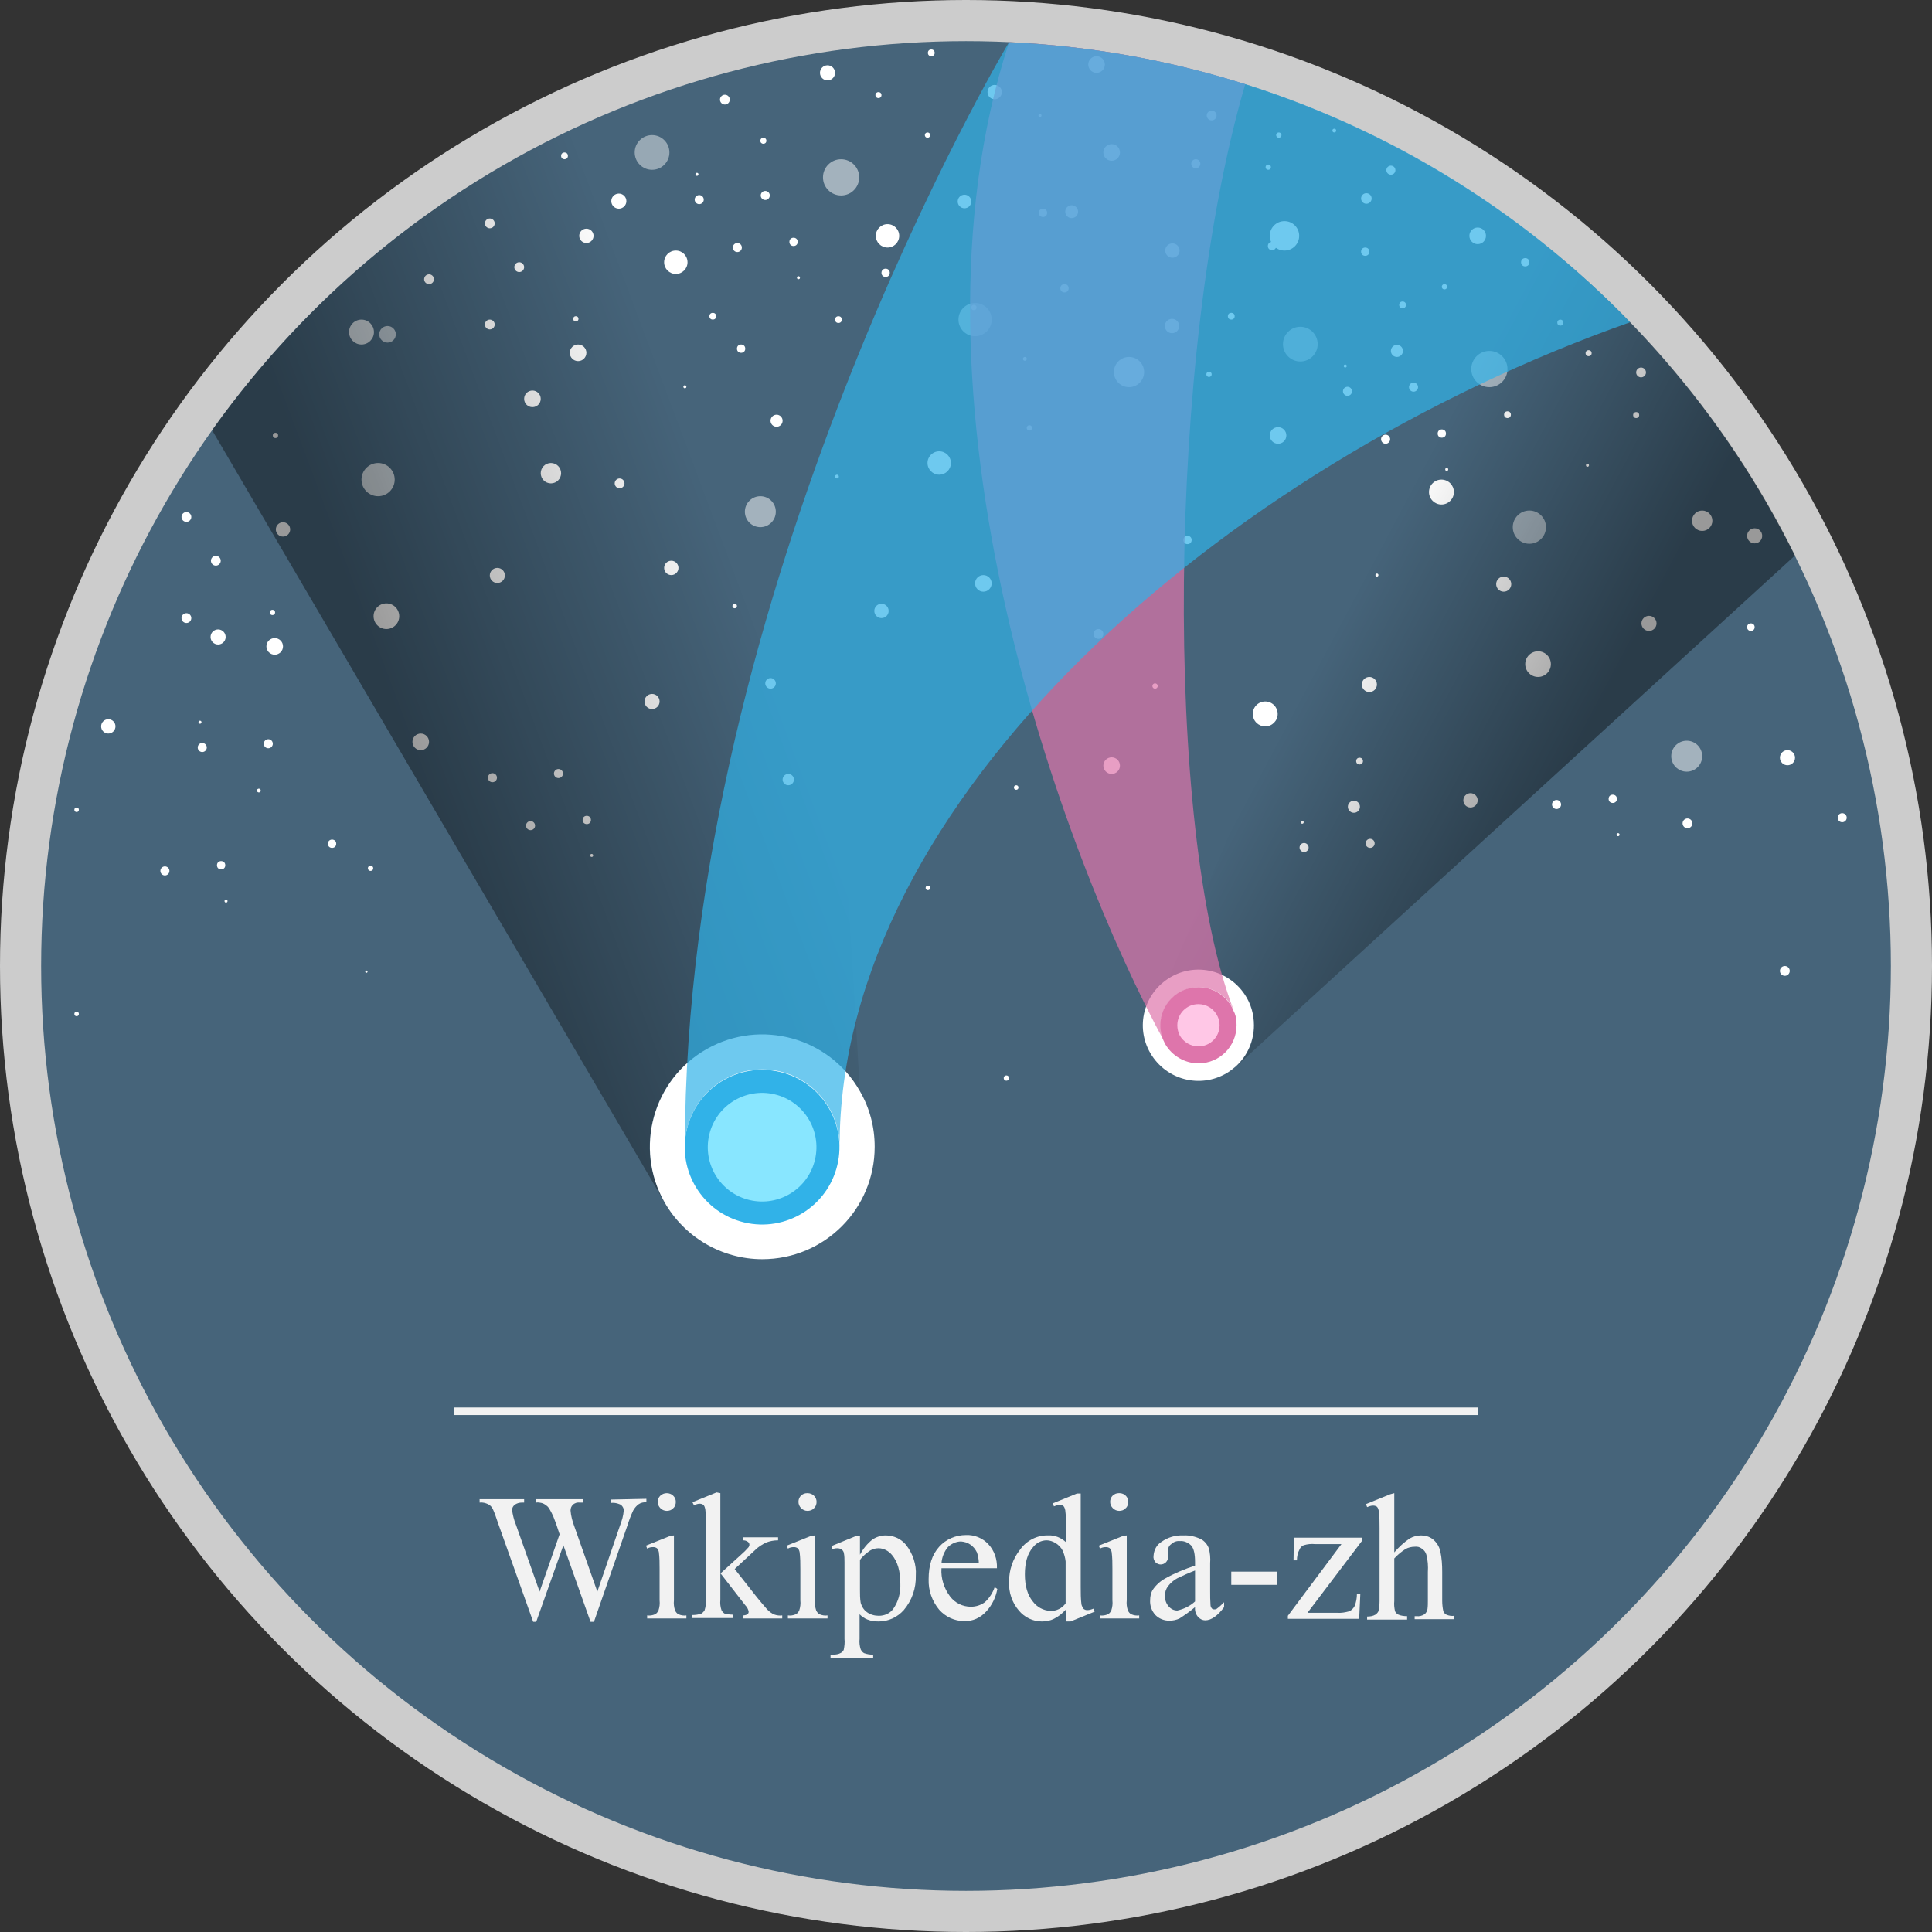 <?xml version="1.0" encoding="utf-8"?>
<!-- Generator: Adobe Illustrator 22.1.0, SVG Export Plug-In . SVG Version: 6.00 Build 0)  -->
<svg version="1.1" id="Layer_1" xmlns="http://www.w3.org/2000/svg" xmlns:xlink="http://www.w3.org/1999/xlink" x="0px" y="0px"
	 viewBox="0 0 512 512" style="enable-background:new 0 0 512 512;" xml:space="preserve">
<rect x="0" y="0" width="512" height="512" fill="#333333" stroke="none"/>
<style type="text/css">
	.st0{fill:#CCCCCC;}
	.st1{fill:#46647A;}
	.st2{fill:#FFFFFF;}
	.st3{opacity:0.5;fill:#FFFFFF;}
	.st4{opacity:0.7;fill:#FFFFFF;}
	.st5{opacity:0.59;fill:#FFFFFF;}
	.st6{opacity:0.44;fill:#FFFFFF;}
	.st7{fill:#F2F2F2;}
	.st8{opacity:0.4;fill:url(#SVGID_1_);}
	.st9{opacity:0.4;fill:url(#SVGID_2_);}
	.st10{fill:#DE75AB;}
	.st11{fill:#FFC7E6;}
	.st12{opacity:0.7;fill:#DE75AB;enable-background:new    ;}
	.st13{fill:#31B2E8;}
	.st14{fill:#88E6FF;}
	.st15{opacity:0.7;fill:#31B2E8;enable-background:new    ;}
</style>
<title>Wikipedia-zh-acg-n logo</title>
<circle class="st0" cx="256" cy="256" r="256"/>
<circle class="st1" cx="256" cy="256" r="245.1"/>
<g>
	<circle class="st2" cx="299.2" cy="98.6" r="4"/>
	<circle class="st2" cx="248.9" cy="122.7" r="3.1"/>
	<circle class="st2" cx="235.2" cy="62.5" r="3.1"/>
	<circle class="st3" cx="258.4" cy="84.7" r="4.4"/>
	<circle class="st2" cx="233.6" cy="161.9" r="1.9"/>
	<circle class="st3" cx="201.5" cy="135.6" r="4.1"/>
	<circle class="st2" cx="291.1" cy="168" r="1.3"/>
	<circle class="st2" cx="314.7" cy="143.1" r="1.1"/>
	<circle class="st2" cx="338.7" cy="115.4" r="2.2"/>
	<circle class="st2" cx="205.8" cy="111.5" r="1.6"/>
	<circle class="st2" cx="204.2" cy="181.1" r="1.4"/>
	<circle class="st2" cx="294.6" cy="40.4" r="2.2"/>
	<circle class="st2" cx="260.6" cy="154.6" r="2.2"/>
	<circle class="st2" cx="306.1" cy="181.8" r="0.7"/>
	<circle class="st2" cx="263.6" cy="24.4" r="1.9"/>
	<circle class="st2" cx="321.1" cy="30.6" r="1.3"/>
	<circle class="st2" cx="290.6" cy="17.1" r="2.2"/>
	<circle class="st2" cx="336.1" cy="44.3" r="0.7"/>
	<circle class="st2" cx="177.9" cy="150.5" r="1.9"/>
	<circle class="st2" cx="155.4" cy="62.5" r="1.9"/>
	<circle class="st2" cx="153.2" cy="93.5" r="2.2"/>
	<circle class="st2" cx="179.1" cy="69.5" r="3.1"/>
	<circle class="st2" cx="146" cy="125.4" r="2.7"/>
	<circle class="st2" cx="473.7" cy="200.8" r="2"/>
	<circle class="st2" cx="465" cy="142" r="2"/>
	<circle class="st2" cx="219.3" cy="19.3" r="2"/>
	<circle class="st2" cx="294.6" cy="202.9" r="2.2"/>
	<circle class="st2" cx="389.7" cy="212.1" r="1.9"/>
	<circle class="st2" cx="310.7" cy="66.4" r="1.9"/>
	<circle class="st2" cx="447.2" cy="218.2" r="1.3"/>
	<circle class="st2" cx="362.1" cy="52.6" r="1.4"/>
	<circle class="st2" cx="391.6" cy="62.5" r="2.2"/>
	<circle class="st2" cx="245.8" cy="35.8" r="0.7"/>
	<circle class="st2" cx="340.4" cy="62.5" r="3.9"/>
	<circle class="st2" cx="284" cy="56.1" r="1.7"/>
	<circle class="st3" cx="222.9" cy="47" r="4.8"/>
	<circle class="st4" cx="95.8" cy="88" r="3.3"/>
	<circle class="st2" cx="129.8" cy="59.2" r="1.3"/>
	<circle class="st4" cx="100.2" cy="127.1" r="4.4"/>
	<circle class="st2" cx="129.8" cy="86" r="1.3"/>
	<circle class="st2" cx="192.1" cy="26.4" r="1.3"/>
	<circle class="st2" cx="131.8" cy="152.5" r="2"/>
	<circle class="st2" cx="172.8" cy="185.9" r="2"/>
	<circle class="st2" cx="102.4" cy="163.3" r="3.4"/>
	<circle class="st2" cx="185.3" cy="52.9" r="1.2"/>
	<circle class="st2" cx="195.4" cy="65.6" r="1.2"/>
	<circle class="st2" cx="202.8" cy="51.8" r="1.2"/>
	<circle class="st2" cx="111.5" cy="196.6" r="2.2"/>
	<circle class="st2" cx="28.7" cy="192.5" r="1.9"/>
	<circle class="st2" cx="310.6" cy="86.4" r="1.9"/>
	<circle class="st2" cx="335.3" cy="189.2" r="3.3"/>
	<circle class="st2" cx="370.2" cy="93" r="1.6"/>
	<circle class="st2" cx="382" cy="130.4" r="3.3"/>
	<circle class="st2" cx="57.8" cy="168.8" r="2"/>
	<circle class="st2" cx="451.1" cy="138" r="2.7"/>
	<circle class="st3" cx="405.3" cy="139.7" r="4.4"/>
	<circle class="st2" cx="434.9" cy="98.7" r="1.3"/>
	<circle class="st2" cx="437" cy="165.2" r="2"/>
	<circle class="st2" cx="407.6" cy="176" r="3.4"/>
	<circle class="st3" cx="447" cy="200.4" r="4.1"/>
	<circle class="st2" cx="362.9" cy="181.4" r="2"/>
	<circle class="st2" cx="164" cy="53.3" r="2"/>
	<circle class="st2" cx="137.6" cy="70.8" r="1.3"/>
	<circle class="st2" cx="113.7" cy="74" r="1.3"/>
	<circle class="st2" cx="164.2" cy="128.1" r="1.3"/>
	<circle class="st5" cx="102.7" cy="88.6" r="2.2"/>
	<circle class="st2" cx="152.6" cy="84.5" r="0.7"/>
	<circle class="st2" cx="75" cy="140.3" r="1.9"/>
	<circle class="st2" cx="72.8" cy="171.3" r="2.2"/>
	<circle class="st2" cx="49.4" cy="137" r="1.3"/>
	<circle class="st2" cx="49.4" cy="163.8" r="1.3"/>
	<circle class="st2" cx="57.2" cy="148.6" r="1.3"/>
	<circle class="st2" cx="72.2" cy="162.3" r="0.7"/>
	<circle class="st2" cx="73" cy="115.4" r="0.7"/>
	<circle class="st2" cx="141.1" cy="105.7" r="2.2"/>
	<circle class="st2" cx="255.6" cy="53.4" r="1.8"/>
	<circle class="st2" cx="276.4" cy="56.4" r="1.1"/>
	<circle class="st2" cx="234.7" cy="72.3" r="1.1"/>
	<circle class="st2" cx="210.3" cy="64.1" r="1.1"/>
	<circle class="st2" cx="258.1" cy="81.5" r="0.7"/>
	<circle class="st2" cx="272.8" cy="113.4" r="0.7"/>
	<circle class="st2" cx="316.9" cy="43.4" r="1.2"/>
	<circle class="st2" cx="368.6" cy="45.1" r="1.2"/>
	<circle class="st2" cx="208.9" cy="206.6" r="1.5"/>
	<circle class="st2" cx="413.5" cy="85.5" r="0.8"/>
	<circle class="st2" cx="371.7" cy="80.8" r="0.9"/>
	<circle class="st2" cx="399.5" cy="109.9" r="0.9"/>
	<circle class="st2" cx="420.7" cy="123.3" r="0.4"/>
	<circle class="st2" cx="364.9" cy="152.4" r="0.4"/>
	<circle class="st2" cx="211.6" cy="73.6" r="0.4"/>
	<circle class="st2" cx="275.6" cy="30.6" r="0.4"/>
	<circle class="st2" cx="181.5" cy="102.5" r="0.4"/>
	<circle class="st2" cx="184.7" cy="46.2" r="0.4"/>
	<circle class="st2" cx="53.6" cy="198.1" r="1.2"/>
	<circle class="st2" cx="43.7" cy="230.8" r="1.2"/>
	<circle class="st2" cx="71.1" cy="197.1" r="1.2"/>
	<circle class="st2" cx="58.6" cy="229.3" r="1.1"/>
	<circle class="st2" cx="59.9" cy="238.8" r="0.4"/>
	<circle class="st2" cx="53" cy="191.4" r="0.4"/>
	<circle class="st2" cx="326.3" cy="83.8" r="0.9"/>
	<circle class="st2" cx="337.1" cy="65.2" r="1.1"/>
	<circle class="st6" cx="172.8" cy="40.4" r="4.6"/>
	<circle class="st3" cx="394.7" cy="97.8" r="4.8"/>
	<circle class="st2" cx="357.1" cy="103.7" r="1.2"/>
	<circle class="st2" cx="367.2" cy="116.4" r="1.2"/>
	<circle class="st2" cx="374.6" cy="102.6" r="1.2"/>
	<circle class="st2" cx="382.1" cy="114.9" r="1.1"/>
	<circle class="st2" cx="383.4" cy="124.4" r="0.4"/>
	<circle class="st2" cx="356.5" cy="97" r="0.4"/>
	<circle class="st6" cx="344.6" cy="91.2" r="4.6"/>
	<circle class="st2" cx="358.8" cy="213.8" r="1.6"/>
	<circle class="st2" cx="360.3" cy="201.7" r="0.9"/>
	<circle class="st2" cx="345.6" cy="224.6" r="1.2"/>
	<circle class="st2" cx="412.5" cy="213.2" r="1.2"/>
	<circle class="st2" cx="363.1" cy="223.5" r="1.2"/>
	<circle class="st2" cx="427.4" cy="211.7" r="1.1"/>
	<circle class="st2" cx="428.8" cy="221.2" r="0.4"/>
	<circle class="st2" cx="130.5" cy="206.1" r="1.2"/>
	<circle class="st2" cx="140.6" cy="218.8" r="1.2"/>
	<circle class="st2" cx="148" cy="205" r="1.2"/>
	<circle class="st2" cx="155.5" cy="217.3" r="1.1"/>
	<circle class="st2" cx="156.8" cy="226.7" r="0.4"/>
	<circle class="st2" cx="345.1" cy="217.9" r="0.4"/>
	<circle class="st2" cx="88" cy="223.6" r="1.1"/>
	<circle class="st2" cx="97.1" cy="257.5" r="0.3"/>
	<circle class="st2" cx="20.3" cy="268.7" r="0.6"/>
	<circle class="st2" cx="98.2" cy="230.1" r="0.7"/>
	<circle class="st2" cx="68.6" cy="209.5" r="0.5"/>
	<circle class="st2" cx="20.3" cy="214.6" r="0.6"/>
	<circle class="st2" cx="473" cy="257.3" r="1.3"/>
	<circle class="st2" cx="488.2" cy="216.7" r="1.2"/>
	<circle class="st2" cx="464" cy="166.2" r="1"/>
	<circle class="st2" cx="398.5" cy="154.8" r="2"/>
	<circle class="st2" cx="245.9" cy="235.3" r="0.6"/>
	<circle class="st2" cx="266.7" cy="285.7" r="0.7"/>
	<circle class="st2" cx="269.3" cy="208.7" r="0.6"/>
	<circle class="st2" cx="202.3" cy="37.3" r="0.8"/>
	<circle class="st2" cx="149.6" cy="41.3" r="0.9"/>
	<circle class="st2" cx="188.9" cy="83.8" r="0.9"/>
	<circle class="st2" cx="246.8" cy="14" r="0.9"/>
	<circle class="st2" cx="338.9" cy="35.8" r="0.7"/>
	<circle class="st2" cx="353.6" cy="34.6" r="0.5"/>
	<circle class="st2" cx="361.8" cy="66.7" r="1.1"/>
	<circle class="st2" cx="320.4" cy="99.2" r="0.7"/>
	<circle class="st2" cx="282.1" cy="76.4" r="1.1"/>
	<circle class="st2" cx="382.8" cy="76" r="0.7"/>
	<circle class="st2" cx="421" cy="93.6" r="0.8"/>
	<circle class="st2" cx="433.6" cy="110" r="0.8"/>
	<circle class="st2" cx="404.2" cy="69.5" r="1.1"/>
	<circle class="st2" cx="271.6" cy="95.1" r="0.5"/>
	<circle class="st2" cx="222.2" cy="84.7" r="0.9"/>
	<circle class="st2" cx="196.4" cy="92.4" r="1.1"/>
	<circle class="st2" cx="221.8" cy="126.3" r="0.5"/>
	<circle class="st2" cx="194.7" cy="160.6" r="0.6"/>
	<circle class="st2" cx="232.8" cy="25.2" r="0.8"/>
</g>
<g id="txt">
	<path class="st7" d="M171.3,397.2v0.9c-0.7,0-1.4,0.1-2,0.5c-0.6,0.4-1.1,1-1.5,1.7c-0.6,1.3-1.1,2.6-1.5,3.9l-8.9,25.6h-0.9
		l-7.2-20.3l-7.2,20.3h-0.8l-9.4-26.4c-0.4-1.2-0.8-2.4-1.3-3.5c-0.3-0.6-0.7-1-1.3-1.3c-0.7-0.3-1.4-0.5-2.2-0.4v-0.9h11.8v0.9
		h-0.6c-0.7,0-1.4,0.2-1.9,0.6c-0.4,0.3-0.7,0.8-0.7,1.4c0.2,1.3,0.5,2.6,1,3.8l6.3,17.8l5.3-15.2l-0.9-2.7l-0.8-2.1
		c-0.3-0.7-0.7-1.4-1.1-2.1c-0.2-0.3-0.5-0.6-0.8-0.8c-0.4-0.3-0.8-0.5-1.2-0.6c-0.5-0.1-0.9-0.2-1.4-0.1v-0.9h12.4v0.9h-0.8
		c-0.7-0.1-1.4,0.1-1.9,0.6c-0.4,0.4-0.6,0.9-0.6,1.5c0.1,1.4,0.5,2.9,1,4.2l6.1,17.3l6-17.5c0.5-1.3,0.9-2.6,1-4
		c0-0.4-0.1-0.7-0.3-1c-0.2-0.3-0.5-0.6-0.9-0.7c-0.7-0.3-1.5-0.4-2.3-0.3v-0.9L171.3,397.2z"/>
	<path class="st7" d="M178.6,406.9v17.2c-0.1,0.9,0,1.8,0.3,2.7c0.2,0.4,0.5,0.8,0.9,1c0.7,0.3,1.4,0.4,2.1,0.3v0.8h-10.4v-0.8
		c0.7,0.1,1.4,0,2.1-0.3c0.4-0.2,0.7-0.6,0.9-1c0.3-0.9,0.4-1.8,0.3-2.7v-8.3c0-1.5,0-3-0.2-4.5c-0.1-0.4-0.2-0.7-0.5-1
		c-0.3-0.2-0.6-0.3-1-0.3c-0.6,0-1.1,0.1-1.6,0.4l-0.3-0.8l6.5-2.6L178.6,406.9z M176.7,395.7c1.3,0,2.4,1,2.4,2.3c0,0,0,0,0,0l0,0
		c0,0.6-0.2,1.3-0.7,1.7c-0.4,0.5-1.1,0.7-1.7,0.7c-1.3,0-2.4-1.1-2.4-2.4C174.3,396.7,175.4,395.7,176.7,395.7
		C176.7,395.7,176.7,395.7,176.7,395.7L176.7,395.7z"/>
	<path class="st7" d="M190.9,395.7V417l5.5-5c0.7-0.6,1.4-1.3,2-2c0.1-0.2,0.2-0.4,0.2-0.6c0-0.3-0.1-0.6-0.4-0.8
		c-0.4-0.3-0.8-0.4-1.3-0.4v-0.8h9.3v0.8c-1.1,0-2.2,0.2-3.2,0.6c-1,0.5-2,1.1-2.8,1.9l-5.5,5.1l5.5,7c1.5,1.9,2.6,3.1,3.1,3.7
		c0.6,0.6,1.2,1.1,2,1.4c0.6,0.2,1.3,0.3,2,0.2v0.8h-10.4v-0.8c0.4,0,0.8-0.1,1.2-0.3c0.2-0.2,0.3-0.4,0.3-0.7
		c-0.1-0.6-0.4-1.2-0.9-1.7l-6.6-8.5v7.1c-0.1,0.9,0,1.8,0.3,2.7c0.2,0.4,0.5,0.7,0.8,0.9c0.8,0.2,1.5,0.3,2.3,0.3v0.9h-10.9V428
		c0.9,0,1.7-0.1,2.5-0.4c0.3-0.2,0.6-0.5,0.8-0.8c0.3-0.9,0.4-1.8,0.4-2.7v-19.6c0-1.5,0-3.1-0.2-4.6c-0.1-0.4-0.2-0.8-0.5-1.1
		c-0.3-0.2-0.6-0.3-1-0.3c-0.5,0-1,0.2-1.5,0.4l-0.4-0.8l6.4-2.6L190.9,395.7z"/>
	<path class="st7" d="M216,406.9v17.2c-0.1,0.9,0,1.8,0.3,2.7c0.2,0.4,0.5,0.8,0.9,1c0.7,0.3,1.4,0.4,2.1,0.3v0.8h-10.5v-0.8
		c0.7,0.1,1.4,0,2.1-0.3c0.4-0.2,0.7-0.6,0.9-1c0.3-0.9,0.4-1.8,0.3-2.7v-8.3c0-1.5,0-3-0.2-4.5c-0.1-0.4-0.2-0.7-0.5-1
		c-0.3-0.2-0.6-0.3-1-0.3c-0.6,0-1.1,0.1-1.6,0.4l-0.3-0.8l6.5-2.6L216,406.9z M214,395.7c1.3,0,2.4,1,2.4,2.3c0,0,0,0,0,0l0,0
		c0,0.6-0.2,1.3-0.7,1.7c-0.4,0.5-1.1,0.7-1.7,0.7c-1.3,0-2.4-1.1-2.4-2.4c0-1.3,1-2.3,2.3-2.3C213.9,395.7,214,395.7,214,395.7
		L214,395.7z"/>
	<path class="st7" d="M220.4,409.7l6.6-2.7h0.9v5c0.8-1.5,1.9-2.9,3.3-4c1-0.7,2.3-1.1,3.5-1.1c2.1,0,4.1,0.9,5.4,2.5
		c1.8,2.3,2.8,5.2,2.6,8.1c0.1,3.4-1,6.6-3.2,9.2c-1.7,1.9-4.1,3-6.6,3c-1,0-2-0.1-3-0.5c-0.8-0.3-1.5-0.8-2.1-1.4v6.5
		c-0.1,0.9,0,1.9,0.3,2.8c0.2,0.4,0.5,0.8,0.9,1c0.8,0.3,1.6,0.4,2.4,0.4v0.9h-11.3v-0.9h0.6c0.8,0,1.5-0.1,2.2-0.5
		c0.3-0.2,0.6-0.5,0.7-0.8c0.2-1,0.3-1.9,0.2-2.9V414c0-0.9,0-1.7-0.2-2.6c-0.1-0.3-0.3-0.6-0.6-0.8c-0.3-0.2-0.7-0.3-1.1-0.3
		c-0.5,0-1,0.1-1.4,0.3L220.4,409.7z M227.9,413.4v8c0,1.1,0,2.3,0.2,3.4c0.3,1,0.8,1.8,1.6,2.4c0.9,0.7,2.1,1,3.2,1
		c1.5,0,2.9-0.6,3.8-1.8c1.4-2,2-4.3,1.9-6.7c0-3.3-0.7-5.8-2.2-7.6c-0.9-1.1-2.2-1.8-3.6-1.8c-0.8,0-1.5,0.2-2.2,0.6
		C229.6,411.6,228.6,412.4,227.9,413.4L227.9,413.4z"/>
	<path class="st7" d="M249.5,415.6c-0.2,2.7,0.7,5.4,2.3,7.5c1.3,1.7,3.3,2.7,5.5,2.7c1.3,0,2.6-0.4,3.7-1.2c1.2-1.1,2.1-2.5,2.6-4
		l0.7,0.5c-0.4,2.2-1.4,4.3-2.9,5.9c-1.5,1.7-3.6,2.7-5.9,2.6c-2.5,0-4.9-1.1-6.6-3c-1.9-2.3-2.9-5.1-2.8-8.1c0-3.7,0.9-6.5,2.8-8.6
		c1.8-2,4.4-3.1,7.1-3.1c2.2-0.1,4.4,0.8,5.9,2.4c1.6,1.7,2.4,4,2.3,6.4L249.5,415.6z M249.5,414.3h9.9c0-1-0.2-2-0.5-2.9
		c-0.4-0.8-1-1.6-1.8-2.1c-0.7-0.5-1.5-0.7-2.4-0.8c-1.3,0-2.6,0.6-3.5,1.5C250.2,411.2,249.6,412.7,249.5,414.3L249.5,414.3z"/>
	<path class="st7" d="M282.4,426.6c-0.9,1-1.9,1.8-3.1,2.4c-1,0.5-2.1,0.7-3.2,0.7c-2.4,0-4.6-1.1-6.1-2.9c-1.8-2.1-2.7-4.8-2.6-7.6
		c0-3.1,1-6.1,2.9-8.5c1.7-2.4,4.5-3.9,7.5-3.8c1.7-0.1,3.4,0.6,4.7,1.8v-4c0-1.5,0-3-0.2-4.5c-0.1-0.4-0.2-0.8-0.5-1.1
		c-0.3-0.2-0.6-0.3-0.9-0.3c-0.6,0-1.1,0.2-1.6,0.4l-0.3-0.8l6.4-2.6h1v24.8c0,1.5,0,3.1,0.2,4.6c0.1,0.4,0.3,0.8,0.6,1.2
		c0.3,0.2,0.6,0.3,0.9,0.3c0.6,0,1.2-0.2,1.7-0.4l0.3,0.8l-6.4,2.6h-1.1L282.4,426.6z M282.4,424.9v-11.1c-0.1-1-0.4-2-0.8-2.9
		c-0.4-0.8-1.1-1.5-1.9-2c-0.7-0.4-1.5-0.7-2.3-0.7c-1.5,0-2.8,0.7-3.7,1.9c-1.4,1.6-2.1,4-2.1,7.1s0.7,5.5,2.1,7.2
		c1.1,1.5,2.8,2.4,4.6,2.5C279.9,427,281.5,426.2,282.4,424.9L282.4,424.9z"/>
	<path class="st7" d="M298.6,406.9v17.2c-0.1,0.9,0,1.8,0.3,2.7c0.2,0.4,0.5,0.8,0.9,1c0.7,0.3,1.4,0.4,2.1,0.3v0.8h-10.4v-0.8
		c0.7,0.1,1.4,0,2.1-0.3c0.4-0.2,0.7-0.6,0.9-1c0.3-0.9,0.4-1.8,0.3-2.7v-8.3c0-1.5,0-3-0.2-4.5c-0.1-0.4-0.2-0.7-0.5-1
		c-0.3-0.2-0.6-0.3-1-0.3c-0.6,0-1.1,0.1-1.6,0.4l-0.3-0.8l6.5-2.6L298.6,406.9z M296.7,395.7c1.2,0,2.3,1,2.3,2.2c0,0,0,0,0,0.1
		c0,0.6-0.2,1.3-0.7,1.7c-0.4,0.5-1.1,0.7-1.7,0.7c-1.3,0-2.4-1.1-2.4-2.4c0-1.3,1-2.3,2.3-2.3C296.6,395.7,296.6,395.7,296.7,395.7
		L296.7,395.7z"/>
	<path class="st7" d="M316.7,425.9c-1.3,1.1-2.7,2.1-4.1,3c-0.8,0.4-1.8,0.6-2.7,0.6c-1.4,0-2.7-0.5-3.7-1.5c-1-1.1-1.5-2.5-1.4-4
		c0-0.9,0.2-1.9,0.7-2.7c0.8-1.2,2-2.3,3.3-3c2.5-1.4,5.2-2.5,7.9-3.4V414c0-2.1-0.3-3.6-1-4.4c-0.8-0.8-1.9-1.3-3-1.2
		c-0.8-0.1-1.7,0.2-2.3,0.8c-0.6,0.4-0.9,1.1-0.9,1.8v1.4c0.1,0.6-0.1,1.2-0.5,1.6c-0.4,0.4-0.9,0.6-1.4,0.6c-0.5,0-1-0.2-1.4-0.6
		c-0.4-0.5-0.6-1.1-0.5-1.7c0.1-1.5,0.8-2.9,2.1-3.7c1.7-1.2,3.7-1.8,5.8-1.7c1.6-0.1,3.2,0.3,4.7,1c0.9,0.5,1.6,1.3,2,2.3
		c0.4,1.3,0.5,2.7,0.4,4.1v7.3c0,1.3,0,2.5,0.1,3.8c0,0.3,0.2,0.7,0.4,0.9c0.2,0.2,0.4,0.2,0.6,0.2c0.3,0,0.5,0,0.7-0.2
		c0.7-0.5,1.3-1.1,1.9-1.7v1.3c-1.7,2.3-3.4,3.5-5,3.5c-0.7,0-1.3-0.3-1.8-0.8C316.9,427.9,316.6,426.9,316.7,425.9z M316.7,424.4
		v-8.2c-1.6,0.6-3.1,1.3-4.6,2c-1,0.5-1.9,1.3-2.6,2.2c-0.5,0.7-0.8,1.6-0.8,2.5c0,1,0.3,2,1,2.8c0.6,0.7,1.4,1.1,2.3,1.1
		C313.8,426.4,315.4,425.6,316.7,424.4z"/>
	<path class="st7" d="M326.3,416.5h12.1v3.5h-12.1V416.5z"/>
	<path class="st7" d="M360.5,422.4l-0.3,6.6h-18.9v-0.8l14.2-19h-7c-1-0.1-2,0-3,0.3c-0.5,0.2-0.9,0.6-1.1,1.1
		c-0.5,0.9-0.7,1.9-0.7,2.9h-0.9l0.1-6h18v0.9l-14.4,19h7.8c1.1,0.1,2.2-0.1,3.3-0.4c0.6-0.3,1.1-0.8,1.4-1.4c0.4-1,0.6-2.1,0.6-3.2
		H360.5z"/>
	<path class="st7" d="M369.5,395.7v15.7c1.2-1.4,2.6-2.7,4.1-3.7c0.9-0.5,1.9-0.8,3-0.8c1.1,0,2.2,0.3,3.1,1c1,0.8,1.7,1.9,2,3.2
		c0.4,1.8,0.5,3.7,0.5,5.5v7.6c0,0.9,0.1,1.9,0.3,2.8c0.2,0.4,0.4,0.7,0.8,0.9c0.7,0.3,1.4,0.4,2.1,0.3v0.9h-10.5v-0.8h0.5
		c0.7,0.1,1.5-0.1,2.1-0.5c0.4-0.3,0.7-0.8,0.8-1.4c0.1-0.7,0.1-1.5,0.1-2.2v-7.6c0.1-1.5,0-3.1-0.4-4.6c-0.2-0.7-0.6-1.2-1.2-1.6
		c-0.5-0.4-1.2-0.6-1.9-0.5c-0.8,0-1.7,0.2-2.4,0.6c-1.1,0.7-2.1,1.5-3,2.5v11.3c-0.1,0.9,0,1.8,0.2,2.7c0.2,0.4,0.5,0.7,0.9,0.9
		c0.7,0.3,1.5,0.4,2.3,0.4v0.9h-10.6v-0.8c0.8,0,1.5-0.1,2.2-0.5c0.3-0.2,0.6-0.5,0.8-0.9c0.2-0.9,0.3-1.8,0.3-2.7v-19.4
		c0-1.5,0-3-0.2-4.5c-0.1-0.4-0.2-0.8-0.5-1.1c-0.3-0.2-0.6-0.3-1-0.3c-0.6,0-1.1,0.2-1.6,0.4l-0.3-0.8l6.4-2.6L369.5,395.7z"/>
	<rect x="120.3" y="373" class="st7" width="271.3" height="2"/>
</g>
<linearGradient id="SVGID_1_" gradientUnits="userSpaceOnUse" x1="200.035" y1="162.396" x2="108.038" y2="196.845">
	<stop  offset="0" style="stop-color:#000000;stop-opacity:0"/>
	<stop  offset="1" style="stop-color:#000000"/>
</linearGradient>
<path class="st8" d="M227.9,289.2L227.9,289.2c-8.2-14.3-26.3-19.3-40.6-11.2c-14.3,8.1-19.4,26.3-11.2,40.6L56.2,114
	c36.3-50.9,91.5-87.4,155.4-99L227.9,289.2z"/>
<linearGradient id="SVGID_2_" gradientUnits="userSpaceOnUse" x1="354.515" y1="164.808" x2="417.858" y2="198.456">
	<stop  offset="0" style="stop-color:#000000;stop-opacity:0"/>
	<stop  offset="1" style="stop-color:#000000"/>
</linearGradient>
<path class="st9" d="M327.6,282.6c3-2.8,4.8-6.7,4.8-10.9c0-2.9-0.8-5.7-2.4-8.1c-4.5-6.8-13.6-8.7-20.4-4.2l86.3-204.7
	c33.8,23.5,61.4,55.3,79.8,92.5L327.6,282.6z"/>
<path class="st2" d="M332.3,271.7c0,4.1-1.7,8.1-4.8,10.9l0,0c-0.6,0.5-1.2,1-1.8,1.4l0,0c-6.8,4.5-15.9,2.6-20.4-4.2
	c-4.5-6.8-2.6-15.9,4.2-20.4c6.8-4.5,15.9-2.6,20.4,4.2C331.5,266,332.3,268.8,332.3,271.7z"/>
<path class="st10" d="M327.7,271.7c0,5.6-4.5,10.1-10.1,10.1c-3.6,0-7-2-8.8-5.1c-0.1-0.1-0.1-0.2-0.2-0.4c-0.7-1.4-1.1-3-1.1-4.6
	c0-5.6,4.5-10.1,10.1-10.1c4,0,7.6,2.4,9.2,6c0.1,0.3,0.2,0.6,0.4,0.9C327.6,269.5,327.7,270.6,327.7,271.7z"/>
<path class="st11" d="M323.2,271.7c0,3.1-2.5,5.6-5.6,5.6c-2,0-3.9-1.1-4.9-2.8c0-0.1-0.1-0.1-0.1-0.2c-0.4-0.8-0.6-1.7-0.6-2.6
	c0-3.1,2.5-5.6,5.6-5.6c2.2,0,4.2,1.3,5.1,3.3c0.1,0.2,0.1,0.3,0.2,0.5C323.1,270.5,323.2,271.1,323.2,271.7z"/>
<path class="st12" d="M326.9,267.6c-2.3-5.1-8.2-7.4-13.3-5.1c-3.7,1.6-6,5.2-6,9.2c0,1.6,0.4,3.2,1.1,4.6
	c-27-49.5-72-170.8-41.3-265.1c21.2,0.9,42.3,4.7,62.6,11.1C309,94,308.7,220.4,326.9,267.6z"/>
<path class="st2" d="M231.8,303.9c0,16.5-13.3,29.8-29.8,29.8c-10.7,0-20.6-5.8-25.9-15.1l0,0c-8.1-14.3-3.1-32.5,11.2-40.6
	c14.3-8.1,32.5-3.1,40.6,11.2l0,0C230.5,293.7,231.8,298.7,231.8,303.9z"/>
<ellipse transform="matrix(0.23 -0.973 0.973 0.23 -140.188 430.665)" class="st13" cx="202" cy="303.9" rx="20.5" ry="20.5"/>
<ellipse transform="matrix(0.23 -0.973 0.973 0.23 -140.188 430.665)" class="st14" cx="202" cy="303.9" rx="14.4" ry="14.4"/>
<path class="st15" d="M432,85.4c-108.5,38.3-209.5,126.7-209.5,218.5c0-11.3-9.2-20.5-20.5-20.5s-20.5,9.2-20.5,20.5
	c0-148.3,84.9-291.1,85.9-292.7C329.7,14,388.6,40.5,432,85.4z"/>
</svg>
